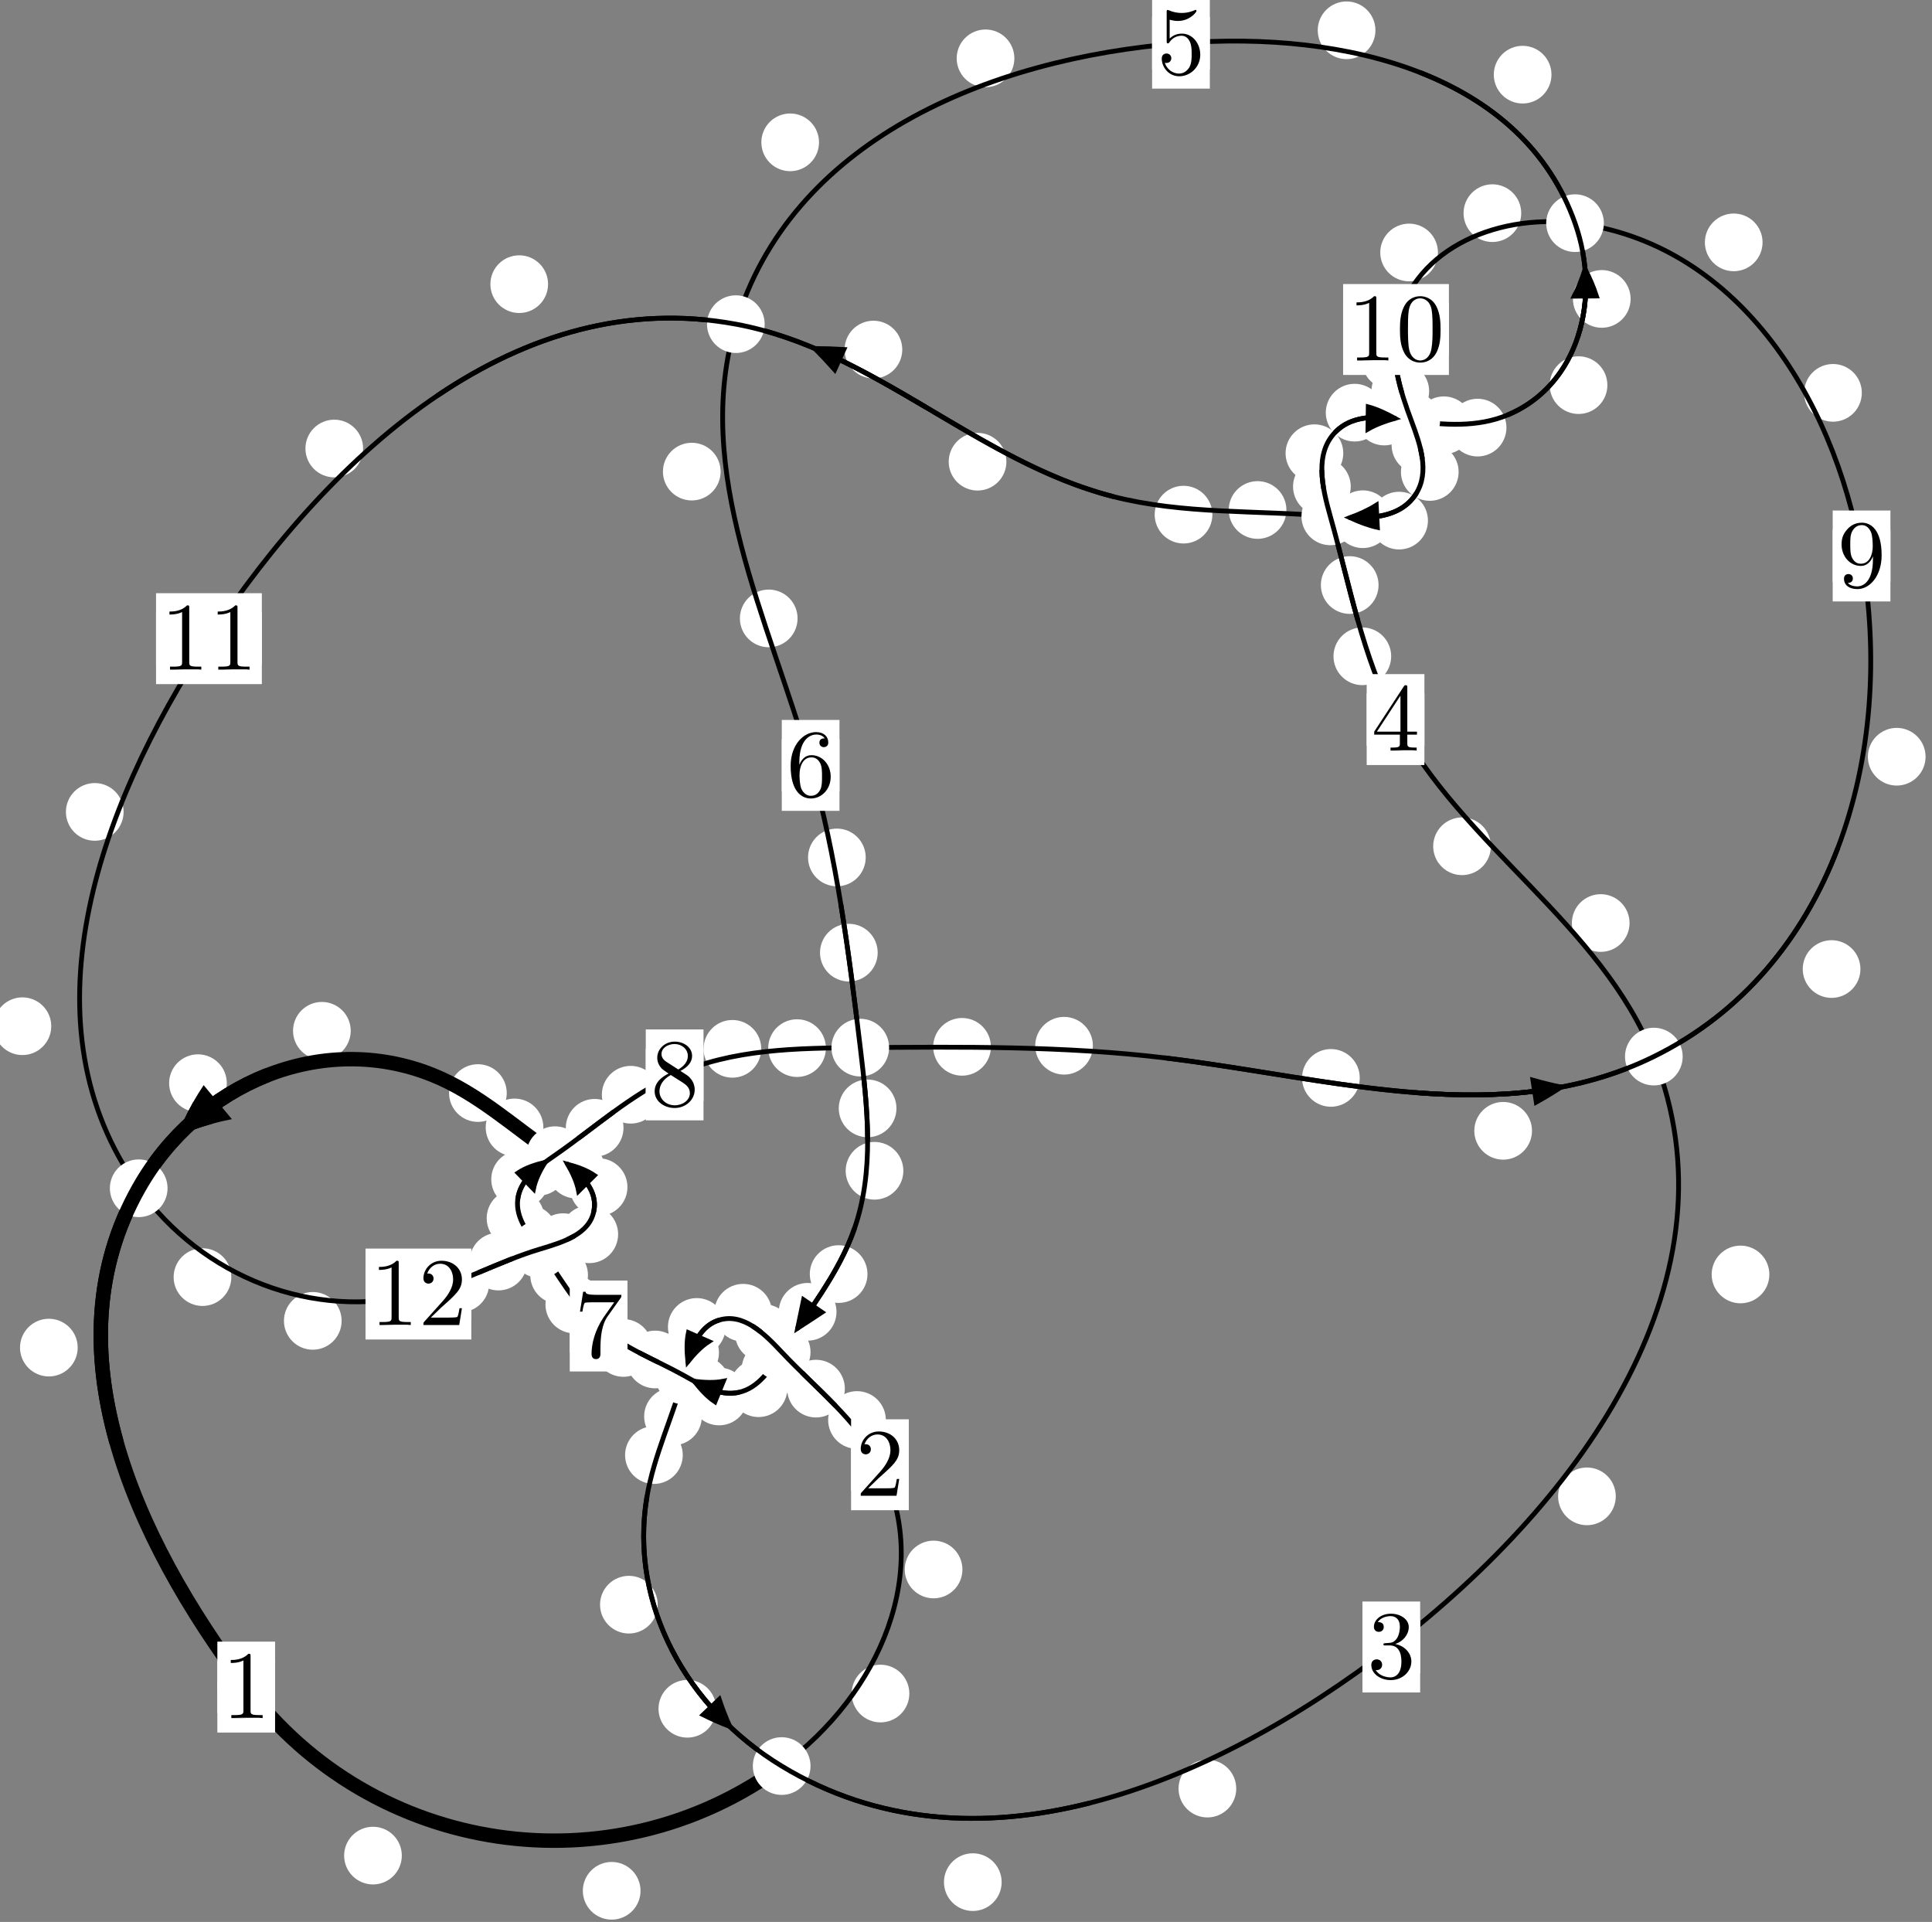 <?xml version="1.0"?>
<!-- Created by MetaPost 1.999 on 2021.07.05:2357 -->
<svg version="1.1" xmlns="http://www.w3.org/2000/svg" xmlns:xlink="http://www.w3.org/1999/xlink" width="200.2" height="199.152" viewBox="0 0 200.2 199.152">
<rect x="0" y="0" width="200.2" height="199.152" fill="#808080" stroke="none"/>
<!-- Original BoundingBox: -81.666580 -15.914230 118.533737 183.237534 -->
  <defs>
    <g transform="scale(0.01,0.01)" id="GLYPHcmr10_48">
      <path style="fill-rule: evenodd;" d="M460 -320C460 -400,455 -480,420 -554C374 -650,292 -666,250 -666C190 -666,117 -640,76 -547C44 -478,39 -400,39 -320C39 -245,43 -155,84 -79C127 2,200 22,249 22C303 22,379 1,423 -94C455 -163,460 -241,460 -320M249 -0C210 -0,151 -25,133 -121C122 -181,122 -273,122 -332C122 -396,122 -462,130 -516C149 -635,224 -644,249 -644C282 -644,348 -626,367 -527C377 -471,377 -395,377 -332C377 -257,377 -189,366 -125C351 -30,294 -0,249 -0"></path>
    </g>
    <g transform="scale(0.01,0.01)" id="GLYPHcmr10_49">
      <path style="fill-rule: evenodd;" d="M294 -640C294 -664,294 -666,271 -666C209 -602,121 -602,89 -602L89 -571C109 -571,168 -571,220 -597L220 -79C220 -43,217 -31,127 -31L95 -31L95 -0L257 -0L130 -3L217 -3L257 -3L297 -3L384 -3L419 -0L419 -31L387 -31C297 -31,294 -42,294 -79"></path>
    </g>
    <g transform="scale(0.01,0.01)" id="GLYPHcmr10_50">
      <path style="fill-rule: evenodd;" d="M127 -77L233 -180C389 -318,449 -372,449 -472C449 -586,359 -666,237 -666C124 -666,50 -574,50 -485C50 -429,100 -429,103 -429C120 -429,155 -441,155 -482C155 -508,137 -534,102 -534C94 -534,92 -534,89 -533C112 -598,166 -635,224 -635C315 -635,358 -554,358 -472C358 -392,308 -313,253 -251L61 -37C50 -26,50 -24,50 -0L421 -0L449 -174L424 -174C419 -144,412 -100,402 -85C395 -77,329 -77,307 -77"></path>
    </g>
    <g transform="scale(0.01,0.01)" id="GLYPHcmr10_51">
      <path style="fill-rule: evenodd;" d="M290 -352C372 -379,430 -449,430 -528C430 -610,342 -666,246 -666C145 -666,69 -606,69 -530C69 -497,91 -478,120 -478C151 -478,171 -500,171 -529C171 -579,124 -579,109 -579C140 -628,206 -641,242 -641C283 -641,338 -619,338 -529C338 -517,336 -459,310 -415C280 -367,246 -364,221 -363C213 -362,189 -360,182 -360C174 -359,167 -358,167 -348C167 -337,174 -337,191 -337L235 -337C317 -337,354 -269,354 -171C354 -35,285 -6,241 -6C198 -6,123 -23,88 -82C123 -77,154 -99,154 -137C154 -173,127 -193,98 -193C74 -193,42 -179,42 -135C42 -44,135 22,244 22C366 22,457 -69,457 -171C457 -253,394 -331,290 -352"></path>
    </g>
    <g transform="scale(0.01,0.01)" id="GLYPHcmr10_52">
      <path style="fill-rule: evenodd;" d="M294 -165L294 -78C294 -42,292 -31,218 -31L197 -31L197 -0L332 -0L238 -3L290 -3L332 -3L374 -3L427 -3L468 -0L468 -31L447 -31C373 -31,371 -42,371 -78L371 -165L471 -165L471 -196L371 -196L371 -651C371 -671,371 -677,355 -677C346 -677,343 -677,335 -665L28 -196L28 -165M300 -196L56 -196L300 -569"></path>
    </g>
    <g transform="scale(0.01,0.01)" id="GLYPHcmr10_53">
      <path style="fill-rule: evenodd;" d="M449 -201C449 -320,367 -420,259 -420C211 -420,168 -404,132 -369L132 -564C152 -558,185 -551,217 -551C340 -551,410 -642,410 -655C410 -661,407 -666,400 -666C399 -666,397 -666,392 -663C372 -654,323 -634,256 -634C216 -634,170 -641,123 -662C115 -665,113 -665,111 -665C101 -665,101 -657,101 -641L101 -345C101 -327,101 -319,115 -319C122 -319,124 -322,128 -328C139 -344,176 -398,257 -398C309 -398,334 -352,342 -334C358 -297,360 -258,360 -208C360 -173,360 -113,336 -71C312 -32,275 -6,229 -6C156 -6,99 -59,82 -118C85 -117,88 -116,99 -116C132 -116,149 -141,149 -165C149 -189,132 -214,99 -214C85 -214,50 -207,50 -161C50 -75,119 22,231 22C347 22,449 -74,449 -201"></path>
    </g>
    <g transform="scale(0.01,0.01)" id="GLYPHcmr10_54">
      <path style="fill-rule: evenodd;" d="M132 -328L132 -352C132 -605,256 -641,307 -641C331 -641,373 -635,395 -601C380 -601,340 -601,340 -556C340 -525,364 -510,386 -510C402 -510,432 -519,432 -558C432 -618,388 -666,305 -666C177 -666,42 -537,42 -316C42 -49,158 22,251 22C362 22,457 -72,457 -204C457 -331,368 -427,257 -427C189 -427,152 -376,132 -328M251 -6C188 -6,158 -66,152 -81C134 -128,134 -208,134 -226C134 -304,166 -404,256 -404C272 -404,318 -404,349 -342C367 -305,367 -254,367 -205C367 -157,367 -107,350 -71C320 -11,274 -6,251 -6"></path>
    </g>
    <g transform="scale(0.01,0.01)" id="GLYPHcmr10_55">
      <path style="fill-rule: evenodd;" d="M476 -609C485 -621,485 -623,485 -644L242 -644C120 -644,118 -657,114 -676L89 -676L56 -470L81 -470C84 -486,93 -549,106 -561C113 -567,191 -567,204 -567L411 -567C400 -551,321 -442,299 -409C209 -274,176 -135,176 -33C176 -23,176 22,222 22C268 22,268 -23,268 -33L268 -84C268 -139,271 -194,279 -248C283 -271,297 -357,341 -419"></path>
    </g>
    <g transform="scale(0.01,0.01)" id="GLYPHcmr10_56">
      <path style="fill-rule: evenodd;" d="M163 -457C117 -487,113 -521,113 -538C113 -599,178 -641,249 -641C322 -641,386 -589,386 -517C386 -460,347 -412,287 -377M309 -362C381 -399,430 -451,430 -517C430 -609,341 -666,250 -666C150 -666,69 -592,69 -499C69 -481,71 -436,113 -389C124 -377,161 -352,186 -335C128 -306,42 -250,42 -151C42 -45,144 22,249 22C362 22,457 -61,457 -168C457 -204,446 -249,408 -291C389 -312,373 -322,309 -362M209 -320L332 -242C360 -223,407 -193,407 -132C407 -58,332 -6,250 -6C164 -6,92 -68,92 -151C92 -209,124 -273,209 -320"></path>
    </g>
    <g transform="scale(0.01,0.01)" id="GLYPHcmr10_57">
      <path style="fill-rule: evenodd;" d="M367 -318L367 -286C367 -52,263 -6,205 -6C188 -6,134 -8,107 -42C151 -42,159 -71,159 -88C159 -119,135 -134,113 -134C97 -134,67 -125,67 -86C67 -19,121 22,206 22C335 22,457 -114,457 -329C457 -598,342 -666,253 -666C198 -666,149 -648,106 -603C65 -558,42 -516,42 -441C42 -316,130 -218,242 -218C303 -218,344 -260,367 -318M243 -241C227 -241,181 -241,150 -304C132 -341,132 -391,132 -440C132 -494,132 -541,153 -578C180 -628,218 -641,253 -641C299 -641,332 -607,349 -562C361 -530,365 -467,365 -421C365 -338,331 -241,243 -241"></path>
    </g>
  </defs>
  <path d="M41.638 192.278C41.638 191.486,41.323 190.725,40.762 190.165C40.202 189.605,39.442 189.29,38.649 189.29C37.856 189.29,37.096 189.605,36.536 190.165C35.975 190.725,35.66 191.486,35.66 192.278C35.66 193.071,35.975 193.831,36.536 194.392C37.096 194.952,37.856 195.267,38.649 195.267C39.442 195.267,40.202 194.952,40.762 194.392C41.323 193.831,41.638 193.071,41.638 192.278Z" style="fill: rgb(100%,100%,100%);stroke: none;"></path>
  <path d="M28.502 174.819C28.502 174.026,28.187 173.266,27.627 172.705C27.066 172.145,26.306 171.83,25.513 171.83C24.721 171.83,23.961 172.145,23.4 172.705C22.84 173.266,22.525 174.026,22.525 174.819C22.525 175.611,22.84 176.371,23.4 176.932C23.961 177.492,24.721 177.807,25.513 177.807C26.306 177.807,27.066 177.492,27.627 176.932C28.187 176.371,28.502 175.611,28.502 174.819Z" style="fill: rgb(100%,100%,100%);stroke: none;"></path>
  <path d="M94.229 175.486C94.229 174.694,93.914 173.934,93.353 173.373C92.793 172.813,92.033 172.498,91.24 172.498C90.447 172.498,89.687 172.813,89.127 173.373C88.566 173.934,88.251 174.694,88.251 175.486C88.251 176.279,88.566 177.039,89.127 177.6C89.687 178.16,90.447 178.475,91.24 178.475C92.033 178.475,92.793 178.16,93.353 177.6C93.914 177.039,94.229 176.279,94.229 175.486Z" style="fill: rgb(100%,100%,100%);stroke: none;"></path>
  <path d="M66.373 195.925C66.373 195.133,66.058 194.373,65.498 193.812C64.937 193.252,64.177 192.937,63.384 192.937C62.592 192.937,61.831 193.252,61.271 193.812C60.71 194.373,60.396 195.133,60.396 195.925C60.396 196.718,60.71 197.478,61.271 198.039C61.831 198.599,62.592 198.914,63.384 198.914C64.177 198.914,64.937 198.599,65.498 198.039C66.058 197.478,66.373 196.718,66.373 195.925Z" style="fill: rgb(100%,100%,100%);stroke: none;"></path>
  <path d="M91.794 147.141C91.794 146.349,91.479 145.588,90.918 145.028C90.358 144.467,89.598 144.152,88.805 144.152C88.012 144.152,87.252 144.467,86.692 145.028C86.131 145.588,85.816 146.349,85.816 147.141C85.816 147.934,86.131 148.694,86.692 149.255C87.252 149.815,88.012 150.13,88.805 150.13C89.598 150.13,90.358 149.815,90.918 149.255C91.479 148.694,91.794 147.934,91.794 147.141Z" style="fill: rgb(100%,100%,100%);stroke: none;"></path>
  <path d="M99.73 162.632C99.73 161.839,99.415 161.079,98.855 160.518C98.294 159.958,97.534 159.643,96.742 159.643C95.949 159.643,95.189 159.958,94.628 160.518C94.068 161.079,93.753 161.839,93.753 162.632C93.753 163.424,94.068 164.185,94.628 164.745C95.189 165.305,95.949 165.62,96.742 165.62C97.534 165.62,98.294 165.305,98.855 164.745C99.415 164.185,99.73 163.424,99.73 162.632Z" style="fill: rgb(100%,100%,100%);stroke: none;"></path>
  <path d="M82.142 138.136C82.142 137.343,81.827 136.583,81.266 136.023C80.706 135.462,79.946 135.147,79.153 135.147C78.36 135.147,77.6 135.462,77.04 136.023C76.479 136.583,76.164 137.343,76.164 138.136C76.164 138.929,76.479 139.689,77.04 140.249C77.6 140.81,78.36 141.125,79.153 141.125C79.946 141.125,80.706 140.81,81.266 140.249C81.827 139.689,82.142 138.929,82.142 138.136Z" style="fill: rgb(100%,100%,100%);stroke: none;"></path>
  <path d="M87.545 143.89C87.545 143.098,87.23 142.338,86.669 141.777C86.109 141.217,85.349 140.902,84.556 140.902C83.763 140.902,83.003 141.217,82.443 141.777C81.882 142.338,81.567 143.098,81.567 143.89C81.567 144.683,81.882 145.443,82.443 146.004C83.003 146.564,83.763 146.879,84.556 146.879C85.349 146.879,86.109 146.564,86.669 146.004C87.23 145.443,87.545 144.683,87.545 143.89Z" style="fill: rgb(100%,100%,100%);stroke: none;"></path>
  <path d="M75.191 137.498C75.191 136.705,74.877 135.945,74.316 135.385C73.756 134.824,72.995 134.509,72.203 134.509C71.41 134.509,70.65 134.824,70.089 135.385C69.529 135.945,69.214 136.705,69.214 137.498C69.214 138.291,69.529 139.051,70.089 139.611C70.65 140.172,71.41 140.487,72.203 140.487C72.995 140.487,73.756 140.172,74.316 139.611C74.877 139.051,75.191 138.291,75.191 137.498Z" style="fill: rgb(100%,100%,100%);stroke: none;"></path>
  <path d="M79.996 136.026C79.996 135.233,79.681 134.473,79.12 133.913C78.56 133.352,77.8 133.037,77.007 133.037C76.214 133.037,75.454 133.352,74.894 133.913C74.333 134.473,74.018 135.233,74.018 136.026C74.018 136.819,74.333 137.579,74.894 138.139C75.454 138.7,76.214 139.015,77.007 139.015C77.8 139.015,78.56 138.7,79.12 138.139C79.681 137.579,79.996 136.819,79.996 136.026Z" style="fill: rgb(100%,100%,100%);stroke: none;"></path>
  <path d="M72.726 146.776C72.726 145.983,72.411 145.223,71.851 144.662C71.29 144.102,70.53 143.787,69.738 143.787C68.945 143.787,68.185 144.102,67.624 144.662C67.064 145.223,66.749 145.983,66.749 146.776C66.749 147.568,67.064 148.329,67.624 148.889C68.185 149.45,68.945 149.764,69.738 149.764C70.53 149.764,71.29 149.45,71.851 148.889C72.411 148.329,72.726 147.568,72.726 146.776Z" style="fill: rgb(100%,100%,100%);stroke: none;"></path>
  <path d="M74.501 140.152C74.501 139.359,74.186 138.599,73.626 138.039C73.065 137.478,72.305 137.163,71.512 137.163C70.72 137.163,69.959 137.478,69.399 138.039C68.838 138.599,68.523 139.359,68.523 140.152C68.523 140.945,68.838 141.705,69.399 142.265C69.959 142.826,70.72 143.141,71.512 143.141C72.305 143.141,73.065 142.826,73.626 142.265C74.186 141.705,74.501 140.945,74.501 140.152Z" style="fill: rgb(100%,100%,100%);stroke: none;"></path>
  <path d="M68.155 166.278C68.155 165.485,67.84 164.725,67.28 164.164C66.719 163.604,65.959 163.289,65.166 163.289C64.374 163.289,63.614 163.604,63.053 164.164C62.493 164.725,62.178 165.485,62.178 166.278C62.178 167.07,62.493 167.831,63.053 168.391C63.614 168.951,64.374 169.266,65.166 169.266C65.959 169.266,66.719 168.951,67.28 168.391C67.84 167.831,68.155 167.07,68.155 166.278Z" style="fill: rgb(100%,100%,100%);stroke: none;"></path>
  <path d="M70.75 150.777C70.75 149.984,70.435 149.224,69.875 148.664C69.314 148.103,68.554 147.788,67.762 147.788C66.969 147.788,66.209 148.103,65.648 148.664C65.088 149.224,64.773 149.984,64.773 150.777C64.773 151.57,65.088 152.33,65.648 152.89C66.209 153.451,66.969 153.766,67.762 153.766C68.554 153.766,69.314 153.451,69.875 152.89C70.435 152.33,70.75 151.57,70.75 150.777Z" style="fill: rgb(100%,100%,100%);stroke: none;"></path>
  <path d="M103.794 195.029C103.794 194.236,103.479 193.476,102.919 192.915C102.358 192.355,101.598 192.04,100.806 192.04C100.013 192.04,99.253 192.355,98.692 192.915C98.132 193.476,97.817 194.236,97.817 195.029C97.817 195.821,98.132 196.582,98.692 197.142C99.253 197.702,100.013 198.017,100.806 198.017C101.598 198.017,102.358 197.702,102.919 197.142C103.479 196.582,103.794 195.821,103.794 195.029Z" style="fill: rgb(100%,100%,100%);stroke: none;"></path>
  <path d="M74.215 177.064C74.215 176.271,73.9 175.511,73.339 174.951C72.779 174.39,72.019 174.075,71.226 174.075C70.433 174.075,69.673 174.39,69.113 174.951C68.552 175.511,68.237 176.271,68.237 177.064C68.237 177.857,68.552 178.617,69.113 179.177C69.673 179.738,70.433 180.053,71.226 180.053C72.019 180.053,72.779 179.738,73.339 179.177C73.9 178.617,74.215 177.857,74.215 177.064Z" style="fill: rgb(100%,100%,100%);stroke: none;"></path>
  <path d="M167.433 155.053C167.433 154.261,167.118 153.501,166.557 152.94C165.997 152.38,165.237 152.065,164.444 152.065C163.651 152.065,162.891 152.38,162.331 152.94C161.77 153.501,161.455 154.261,161.455 155.053C161.455 155.846,161.77 156.606,162.331 157.167C162.891 157.727,163.651 158.042,164.444 158.042C165.237 158.042,165.997 157.727,166.557 157.167C167.118 156.606,167.433 155.846,167.433 155.053Z" style="fill: rgb(100%,100%,100%);stroke: none;"></path>
  <path d="M128.103 185.335C128.103 184.542,127.788 183.782,127.227 183.222C126.667 182.661,125.907 182.346,125.114 182.346C124.321 182.346,123.561 182.661,123.001 183.222C122.44 183.782,122.125 184.542,122.125 185.335C122.125 186.128,122.44 186.888,123.001 187.448C123.561 188.009,124.321 188.324,125.114 188.324C125.907 188.324,126.667 188.009,127.227 187.448C127.788 186.888,128.103 186.128,128.103 185.335Z" style="fill: rgb(100%,100%,100%);stroke: none;"></path>
  <path d="M168.86 95.645C168.86 94.852,168.545 94.092,167.985 93.532C167.424 92.971,166.664 92.656,165.872 92.656C165.079 92.656,164.319 92.971,163.758 93.532C163.198 94.092,162.883 94.852,162.883 95.645C162.883 96.438,163.198 97.198,163.758 97.758C164.319 98.319,165.079 98.634,165.872 98.634C166.664 98.634,167.424 98.319,167.985 97.758C168.545 97.198,168.86 96.438,168.86 95.645Z" style="fill: rgb(100%,100%,100%);stroke: none;"></path>
  <path d="M183.346 132.06C183.346 131.267,183.031 130.507,182.47 129.947C181.91 129.386,181.149 129.071,180.357 129.071C179.564 129.071,178.804 129.386,178.243 129.947C177.683 130.507,177.368 131.267,177.368 132.06C177.368 132.853,177.683 133.613,178.243 134.173C178.804 134.734,179.564 135.049,180.357 135.049C181.149 135.049,181.91 134.734,182.47 134.173C183.031 133.613,183.346 132.853,183.346 132.06Z" style="fill: rgb(100%,100%,100%);stroke: none;"></path>
  <path d="M144.158 68.005C144.158 67.212,143.843 66.452,143.283 65.892C142.722 65.331,141.962 65.016,141.169 65.016C140.377 65.016,139.617 65.331,139.056 65.892C138.496 66.452,138.181 67.212,138.181 68.005C138.181 68.798,138.496 69.558,139.056 70.118C139.617 70.679,140.377 70.994,141.169 70.994C141.962 70.994,142.722 70.679,143.283 70.118C143.843 69.558,144.158 68.798,144.158 68.005Z" style="fill: rgb(100%,100%,100%);stroke: none;"></path>
  <path d="M154.489 87.692C154.489 86.899,154.174 86.139,153.614 85.579C153.053 85.018,152.293 84.703,151.5 84.703C150.708 84.703,149.948 85.018,149.387 85.579C148.827 86.139,148.512 86.899,148.512 87.692C148.512 88.485,148.827 89.245,149.387 89.805C149.948 90.366,150.708 90.681,151.5 90.681C152.293 90.681,153.053 90.366,153.614 89.805C154.174 89.245,154.489 88.485,154.489 87.692Z" style="fill: rgb(100%,100%,100%);stroke: none;"></path>
  <path d="M139.968 50.42C139.968 49.627,139.653 48.867,139.092 48.306C138.532 47.746,137.772 47.431,136.979 47.431C136.186 47.431,135.426 47.746,134.866 48.306C134.305 48.867,133.99 49.627,133.99 50.42C133.99 51.212,134.305 51.973,134.866 52.533C135.426 53.093,136.186 53.408,136.979 53.408C137.772 53.408,138.532 53.093,139.092 52.533C139.653 51.973,139.968 51.212,139.968 50.42Z" style="fill: rgb(100%,100%,100%);stroke: none;"></path>
  <path d="M142.851 60.622C142.851 59.829,142.536 59.069,141.975 58.509C141.415 57.948,140.654 57.633,139.862 57.633C139.069 57.633,138.309 57.948,137.748 58.509C137.188 59.069,136.873 59.829,136.873 60.622C136.873 61.415,137.188 62.175,137.748 62.736C138.309 63.296,139.069 63.611,139.862 63.611C140.654 63.611,141.415 63.296,141.975 62.736C142.536 62.175,142.851 61.415,142.851 60.622Z" style="fill: rgb(100%,100%,100%);stroke: none;"></path>
  <path d="M143.36 42.759C143.36 41.967,143.045 41.207,142.485 40.646C141.924 40.086,141.164 39.771,140.372 39.771C139.579 39.771,138.819 40.086,138.258 40.646C137.698 41.207,137.383 41.967,137.383 42.759C137.383 43.552,137.698 44.312,138.258 44.873C138.819 45.433,139.579 45.748,140.372 45.748C141.164 45.748,141.924 45.433,142.485 44.873C143.045 44.312,143.36 43.552,143.36 42.759Z" style="fill: rgb(100%,100%,100%);stroke: none;"></path>
  <path d="M139.194 46.963C139.194 46.17,138.879 45.41,138.318 44.85C137.758 44.289,136.998 43.974,136.205 43.974C135.412 43.974,134.652 44.289,134.092 44.85C133.531 45.41,133.216 46.17,133.216 46.963C133.216 47.756,133.531 48.516,134.092 49.076C134.652 49.637,135.412 49.952,136.205 49.952C136.998 49.952,137.758 49.637,138.318 49.076C138.879 48.516,139.194 47.756,139.194 46.963Z" style="fill: rgb(100%,100%,100%);stroke: none;"></path>
  <path d="M152.603 44.067C152.603 43.274,152.288 42.514,151.728 41.953C151.167 41.393,150.407 41.078,149.614 41.078C148.822 41.078,148.061 41.393,147.501 41.953C146.94 42.514,146.625 43.274,146.625 44.067C146.625 44.859,146.94 45.62,147.501 46.18C148.061 46.741,148.822 47.055,149.614 47.055C150.407 47.055,151.167 46.741,151.728 46.18C152.288 45.62,152.603 44.859,152.603 44.067Z" style="fill: rgb(100%,100%,100%);stroke: none;"></path>
  <path d="M146.431 43.162C146.431 42.37,146.116 41.61,145.555 41.049C144.995 40.489,144.235 40.174,143.442 40.174C142.649 40.174,141.889 40.489,141.329 41.049C140.768 41.61,140.453 42.37,140.453 43.162C140.453 43.955,140.768 44.715,141.329 45.276C141.889 45.836,142.649 46.151,143.442 46.151C144.235 46.151,144.995 45.836,145.555 45.276C146.116 44.715,146.431 43.955,146.431 43.162Z" style="fill: rgb(100%,100%,100%);stroke: none;"></path>
  <path d="M166.562 39.908C166.562 39.115,166.247 38.355,165.687 37.794C165.126 37.234,164.366 36.919,163.573 36.919C162.781 36.919,162.02 37.234,161.46 37.794C160.9 38.355,160.585 39.115,160.585 39.908C160.585 40.7,160.9 41.461,161.46 42.021C162.02 42.581,162.781 42.896,163.573 42.896C164.366 42.896,165.126 42.581,165.687 42.021C166.247 41.461,166.562 40.7,166.562 39.908Z" style="fill: rgb(100%,100%,100%);stroke: none;"></path>
  <path d="M156.102 44.309C156.102 43.516,155.787 42.756,155.227 42.195C154.666 41.635,153.906 41.32,153.114 41.32C152.321 41.32,151.561 41.635,151 42.195C150.44 42.756,150.125 43.516,150.125 44.309C150.125 45.101,150.44 45.862,151 46.422C151.561 46.983,152.321 47.298,153.114 47.298C153.906 47.298,154.666 46.983,155.227 46.422C155.787 45.862,156.102 45.101,156.102 44.309Z" style="fill: rgb(100%,100%,100%);stroke: none;"></path>
  <path d="M160.769 7.737C160.769 6.944,160.454 6.184,159.893 5.623C159.333 5.063,158.573 4.748,157.78 4.748C156.987 4.748,156.227 5.063,155.667 5.623C155.106 6.184,154.791 6.944,154.791 7.737C154.791 8.529,155.106 9.29,155.667 9.85C156.227 10.411,156.987 10.725,157.78 10.725C158.573 10.725,159.333 10.411,159.893 9.85C160.454 9.29,160.769 8.529,160.769 7.737Z" style="fill: rgb(100%,100%,100%);stroke: none;"></path>
  <path d="M168.969 30.974C168.969 30.181,168.654 29.421,168.093 28.861C167.533 28.3,166.773 27.985,165.98 27.985C165.187 27.985,164.427 28.3,163.867 28.861C163.306 29.421,162.991 30.181,162.991 30.974C162.991 31.767,163.306 32.527,163.867 33.087C164.427 33.648,165.187 33.963,165.98 33.963C166.773 33.963,167.533 33.648,168.093 33.087C168.654 32.527,168.969 31.767,168.969 30.974Z" style="fill: rgb(100%,100%,100%);stroke: none;"></path>
  <path d="M105.112 6.046C105.112 5.253,104.797 4.493,104.237 3.933C103.676 3.372,102.916 3.057,102.123 3.057C101.331 3.057,100.571 3.372,100.01 3.933C99.45 4.493,99.135 5.253,99.135 6.046C99.135 6.839,99.45 7.599,100.01 8.159C100.571 8.72,101.331 9.035,102.123 9.035C102.916 9.035,103.676 8.72,104.237 8.159C104.797 7.599,105.112 6.839,105.112 6.046Z" style="fill: rgb(100%,100%,100%);stroke: none;"></path>
  <path d="M142.526 3.14C142.526 2.347,142.211 1.587,141.65 1.026C141.09 0.466,140.329 0.151,139.537 0.151C138.744 0.151,137.984 0.466,137.423 1.026C136.863 1.587,136.548 2.347,136.548 3.14C136.548 3.932,136.863 4.692,137.423 5.253C137.984 5.813,138.744 6.128,139.537 6.128C140.329 6.128,141.09 5.813,141.65 5.253C142.211 4.692,142.526 3.932,142.526 3.14Z" style="fill: rgb(100%,100%,100%);stroke: none;"></path>
  <path d="M74.673 48.869C74.673 48.076,74.358 47.316,73.797 46.755C73.237 46.195,72.477 45.88,71.684 45.88C70.891 45.88,70.131 46.195,69.571 46.755C69.01 47.316,68.695 48.076,68.695 48.869C68.695 49.661,69.01 50.421,69.571 50.982C70.131 51.542,70.891 51.857,71.684 51.857C72.477 51.857,73.237 51.542,73.797 50.982C74.358 50.421,74.673 49.661,74.673 48.869Z" style="fill: rgb(100%,100%,100%);stroke: none;"></path>
  <path d="M84.87 14.749C84.87 13.956,84.555 13.196,83.995 12.636C83.434 12.075,82.674 11.76,81.881 11.76C81.089 11.76,80.328 12.075,79.768 12.636C79.207 13.196,78.893 13.956,78.893 14.749C78.893 15.542,79.207 16.302,79.768 16.862C80.328 17.423,81.089 17.738,81.881 17.738C82.674 17.738,83.434 17.423,83.995 16.862C84.555 16.302,84.87 15.542,84.87 14.749Z" style="fill: rgb(100%,100%,100%);stroke: none;"></path>
  <path d="M89.708 88.848C89.708 88.056,89.393 87.295,88.833 86.735C88.272 86.174,87.512 85.859,86.72 85.859C85.927 85.859,85.167 86.174,84.606 86.735C84.046 87.295,83.731 88.056,83.731 88.848C83.731 89.641,84.046 90.401,84.606 90.962C85.167 91.522,85.927 91.837,86.72 91.837C87.512 91.837,88.272 91.522,88.833 90.962C89.393 90.401,89.708 89.641,89.708 88.848Z" style="fill: rgb(100%,100%,100%);stroke: none;"></path>
  <path d="M82.647 64.081C82.647 63.288,82.332 62.528,81.772 61.967C81.211 61.407,80.451 61.092,79.659 61.092C78.866 61.092,78.106 61.407,77.545 61.967C76.985 62.528,76.67 63.288,76.67 64.081C76.67 64.873,76.985 65.633,77.545 66.194C78.106 66.754,78.866 67.069,79.659 67.069C80.451 67.069,81.211 66.754,81.772 66.194C82.332 65.633,82.647 64.873,82.647 64.081Z" style="fill: rgb(100%,100%,100%);stroke: none;"></path>
  <path d="M92.893 114.851C92.893 114.059,92.578 113.298,92.017 112.738C91.457 112.177,90.697 111.863,89.904 111.863C89.111 111.863,88.351 112.177,87.791 112.738C87.23 113.298,86.915 114.059,86.915 114.851C86.915 115.644,87.23 116.404,87.791 116.965C88.351 117.525,89.111 117.84,89.904 117.84C90.697 117.84,91.457 117.525,92.017 116.965C92.578 116.404,92.893 115.644,92.893 114.851Z" style="fill: rgb(100%,100%,100%);stroke: none;"></path>
  <path d="M90.949 98.714C90.949 97.921,90.634 97.161,90.074 96.601C89.513 96.04,88.753 95.725,87.96 95.725C87.168 95.725,86.408 96.04,85.847 96.601C85.287 97.161,84.972 97.921,84.972 98.714C84.972 99.507,85.287 100.267,85.847 100.827C86.408 101.388,87.168 101.703,87.96 101.703C88.753 101.703,89.513 101.388,90.074 100.827C90.634 100.267,90.949 99.507,90.949 98.714Z" style="fill: rgb(100%,100%,100%);stroke: none;"></path>
  <path d="M89.891 132.021C89.891 131.228,89.576 130.468,89.015 129.908C88.455 129.347,87.695 129.032,86.902 129.032C86.109 129.032,85.349 129.347,84.789 129.908C84.228 130.468,83.913 131.228,83.913 132.021C83.913 132.814,84.228 133.574,84.789 134.134C85.349 134.695,86.109 135.01,86.902 135.01C87.695 135.01,88.455 134.695,89.015 134.134C89.576 133.574,89.891 132.814,89.891 132.021Z" style="fill: rgb(100%,100%,100%);stroke: none;"></path>
  <path d="M93.608 121.316C93.608 120.524,93.293 119.763,92.733 119.203C92.172 118.642,91.412 118.328,90.619 118.328C89.827 118.328,89.066 118.642,88.506 119.203C87.946 119.763,87.631 120.524,87.631 121.316C87.631 122.109,87.946 122.869,88.506 123.43C89.066 123.99,89.827 124.305,90.619 124.305C91.412 124.305,92.172 123.99,92.733 123.43C93.293 122.869,93.608 122.109,93.608 121.316Z" style="fill: rgb(100%,100%,100%);stroke: none;"></path>
  <path d="M82.828 141.902C82.828 141.109,82.513 140.349,81.953 139.789C81.392 139.228,80.632 138.913,79.84 138.913C79.047 138.913,78.287 139.228,77.726 139.789C77.166 140.349,76.851 141.109,76.851 141.902C76.851 142.695,77.166 143.455,77.726 144.015C78.287 144.576,79.047 144.891,79.84 144.891C80.632 144.891,81.392 144.576,81.953 144.015C82.513 143.455,82.828 142.695,82.828 141.902Z" style="fill: rgb(100%,100%,100%);stroke: none;"></path>
  <path d="M86.681 135.93C86.681 135.137,86.366 134.377,85.805 133.816C85.245 133.256,84.485 132.941,83.692 132.941C82.899 132.941,82.139 133.256,81.579 133.816C81.018 134.377,80.703 135.137,80.703 135.93C80.703 136.722,81.018 137.482,81.579 138.043C82.139 138.603,82.899 138.918,83.692 138.918C84.485 138.918,85.245 138.603,85.805 138.043C86.366 137.482,86.681 136.722,86.681 135.93Z" style="fill: rgb(100%,100%,100%);stroke: none;"></path>
  <path d="M77.502 144.705C77.502 143.912,77.188 143.152,76.627 142.591C76.067 142.031,75.306 141.716,74.514 141.716C73.721 141.716,72.961 142.031,72.4 142.591C71.84 143.152,71.525 143.912,71.525 144.705C71.525 145.497,71.84 146.258,72.4 146.818C72.961 147.378,73.721 147.693,74.514 147.693C75.306 147.693,76.067 147.378,76.627 146.818C77.188 146.258,77.502 145.497,77.502 144.705Z" style="fill: rgb(100%,100%,100%);stroke: none;"></path>
  <path d="M81.592 143.847C81.592 143.054,81.277 142.294,80.717 141.733C80.156 141.173,79.396 140.858,78.603 140.858C77.811 140.858,77.051 141.173,76.49 141.733C75.93 142.294,75.615 143.054,75.615 143.847C75.615 144.639,75.93 145.4,76.49 145.96C77.051 146.521,77.811 146.835,78.603 146.835C79.396 146.835,80.156 146.521,80.717 145.96C81.277 145.4,81.592 144.639,81.592 143.847Z" style="fill: rgb(100%,100%,100%);stroke: none;"></path>
  <path d="M70.873 140.87C70.873 140.077,70.558 139.317,69.998 138.757C69.437 138.196,68.677 137.881,67.885 137.881C67.092 137.881,66.332 138.196,65.771 138.757C65.211 139.317,64.896 140.077,64.896 140.87C64.896 141.663,65.211 142.423,65.771 142.983C66.332 143.544,67.092 143.859,67.885 143.859C68.677 143.859,69.437 143.544,69.998 142.983C70.558 142.423,70.873 141.663,70.873 140.87Z" style="fill: rgb(100%,100%,100%);stroke: none;"></path>
  <path d="M75.649 143.527C75.649 142.735,75.334 141.975,74.773 141.414C74.213 140.854,73.453 140.539,72.66 140.539C71.867 140.539,71.107 140.854,70.547 141.414C69.986 141.975,69.671 142.735,69.671 143.527C69.671 144.32,69.986 145.08,70.547 145.641C71.107 146.201,71.867 146.516,72.66 146.516C73.453 146.516,74.213 146.201,74.773 145.641C75.334 145.08,75.649 144.32,75.649 143.527Z" style="fill: rgb(100%,100%,100%);stroke: none;"></path>
  <path d="M62.501 135.175C62.501 134.382,62.186 133.622,61.625 133.061C61.065 132.501,60.305 132.186,59.512 132.186C58.719 132.186,57.959 132.501,57.399 133.061C56.838 133.622,56.523 134.382,56.523 135.175C56.523 135.967,56.838 136.727,57.399 137.288C57.959 137.848,58.719 138.163,59.512 138.163C60.305 138.163,61.065 137.848,61.625 137.288C62.186 136.727,62.501 135.967,62.501 135.175Z" style="fill: rgb(100%,100%,100%);stroke: none;"></path>
  <path d="M67.586 139.676C67.586 138.883,67.271 138.123,66.711 137.563C66.15 137.002,65.39 136.687,64.598 136.687C63.805 136.687,63.045 137.002,62.484 137.563C61.924 138.123,61.609 138.883,61.609 139.676C61.609 140.469,61.924 141.229,62.484 141.789C63.045 142.35,63.805 142.665,64.598 142.665C65.39 142.665,66.15 142.35,66.711 141.789C67.271 141.229,67.586 140.469,67.586 139.676Z" style="fill: rgb(100%,100%,100%);stroke: none;"></path>
  <path d="M57.757 127.864C57.757 127.072,57.442 126.312,56.881 125.751C56.321 125.191,55.561 124.876,54.768 124.876C53.975 124.876,53.215 125.191,52.655 125.751C52.094 126.312,51.779 127.072,51.779 127.864C51.779 128.657,52.094 129.417,52.655 129.978C53.215 130.538,53.975 130.853,54.768 130.853C55.561 130.853,56.321 130.538,56.881 129.978C57.442 129.417,57.757 128.657,57.757 127.864Z" style="fill: rgb(100%,100%,100%);stroke: none;"></path>
  <path d="M60.927 132.13C60.927 131.337,60.612 130.577,60.051 130.017C59.491 129.456,58.731 129.141,57.938 129.141C57.145 129.141,56.385 129.456,55.825 130.017C55.264 130.577,54.949 131.337,54.949 132.13C54.949 132.923,55.264 133.683,55.825 134.243C56.385 134.804,57.145 135.119,57.938 135.119C58.731 135.119,59.491 134.804,60.051 134.243C60.612 133.683,60.927 132.923,60.927 132.13Z" style="fill: rgb(100%,100%,100%);stroke: none;"></path>
  <path d="M56.882 122.202C56.882 121.41,56.567 120.649,56.007 120.089C55.446 119.528,54.686 119.213,53.894 119.213C53.101 119.213,52.341 119.528,51.78 120.089C51.22 120.649,50.905 121.41,50.905 122.202C50.905 122.995,51.22 123.755,51.78 124.316C52.341 124.876,53.101 125.191,53.894 125.191C54.686 125.191,55.446 124.876,56.007 124.316C56.567 123.755,56.882 122.995,56.882 122.202Z" style="fill: rgb(100%,100%,100%);stroke: none;"></path>
  <path d="M56.409 126.232C56.409 125.439,56.094 124.679,55.534 124.119C54.973 123.558,54.213 123.243,53.42 123.243C52.628 123.243,51.868 123.558,51.307 124.119C50.747 124.679,50.432 125.439,50.432 126.232C50.432 127.025,50.747 127.785,51.307 128.345C51.868 128.906,52.628 129.221,53.42 129.221C54.213 129.221,54.973 128.906,55.534 128.345C56.094 127.785,56.409 127.025,56.409 126.232Z" style="fill: rgb(100%,100%,100%);stroke: none;"></path>
  <path d="M64.61 116.862C64.61 116.07,64.295 115.31,63.734 114.749C63.174 114.189,62.414 113.874,61.621 113.874C60.828 113.874,60.068 114.189,59.508 114.749C58.947 115.31,58.632 116.07,58.632 116.862C58.632 117.655,58.947 118.415,59.508 118.976C60.068 119.536,60.828 119.851,61.621 119.851C62.414 119.851,63.174 119.536,63.734 118.976C64.295 118.415,64.61 117.655,64.61 116.862Z" style="fill: rgb(100%,100%,100%);stroke: none;"></path>
  <path d="M58.772 120.904C58.772 120.111,58.457 119.351,57.897 118.791C57.336 118.23,56.576 117.915,55.783 117.915C54.991 117.915,54.231 118.23,53.67 118.791C53.11 119.351,52.795 120.111,52.795 120.904C52.795 121.697,53.11 122.457,53.67 123.017C54.231 123.578,54.991 123.893,55.783 123.893C56.576 123.893,57.336 123.578,57.897 123.017C58.457 122.457,58.772 121.697,58.772 120.904Z" style="fill: rgb(100%,100%,100%);stroke: none;"></path>
  <path d="M78.882 108.68C78.882 107.888,78.568 107.128,78.007 106.567C77.447 106.007,76.686 105.692,75.894 105.692C75.101 105.692,74.341 106.007,73.78 106.567C73.22 107.128,72.905 107.888,72.905 108.68C72.905 109.473,73.22 110.233,73.78 110.794C74.341 111.354,75.101 111.669,75.894 111.669C76.686 111.669,77.447 111.354,78.007 110.794C78.568 110.233,78.882 109.473,78.882 108.68Z" style="fill: rgb(100%,100%,100%);stroke: none;"></path>
  <path d="M68.343 113.437C68.343 112.644,68.028 111.884,67.468 111.323C66.907 110.763,66.147 110.448,65.355 110.448C64.562 110.448,63.802 110.763,63.241 111.323C62.681 111.884,62.366 112.644,62.366 113.437C62.366 114.229,62.681 114.99,63.241 115.55C63.802 116.111,64.562 116.426,65.355 116.426C66.147 116.426,66.907 116.111,67.468 115.55C68.028 114.99,68.343 114.229,68.343 113.437Z" style="fill: rgb(100%,100%,100%);stroke: none;"></path>
  <path d="M102.68 108.474C102.68 107.681,102.365 106.921,101.804 106.36C101.244 105.8,100.484 105.485,99.691 105.485C98.898 105.485,98.138 105.8,97.578 106.36C97.017 106.921,96.702 107.681,96.702 108.474C96.702 109.266,97.017 110.027,97.578 110.587C98.138 111.148,98.898 111.462,99.691 111.462C100.484 111.462,101.244 111.148,101.804 110.587C102.365 110.027,102.68 109.266,102.68 108.474Z" style="fill: rgb(100%,100%,100%);stroke: none;"></path>
  <path d="M85.582 108.607C85.582 107.814,85.267 107.054,84.706 106.493C84.146 105.933,83.386 105.618,82.593 105.618C81.8 105.618,81.04 105.933,80.48 106.493C79.919 107.054,79.604 107.814,79.604 108.607C79.604 109.399,79.919 110.159,80.48 110.72C81.04 111.28,81.8 111.595,82.593 111.595C83.386 111.595,84.146 111.28,84.706 110.72C85.267 110.159,85.582 109.399,85.582 108.607Z" style="fill: rgb(100%,100%,100%);stroke: none;"></path>
  <path d="M140.902 111.693C140.902 110.9,140.587 110.14,140.026 109.58C139.466 109.019,138.706 108.704,137.913 108.704C137.12 108.704,136.36 109.019,135.8 109.58C135.239 110.14,134.924 110.9,134.924 111.693C134.924 112.486,135.239 113.246,135.8 113.806C136.36 114.367,137.12 114.682,137.913 114.682C138.706 114.682,139.466 114.367,140.026 113.806C140.587 113.246,140.902 112.486,140.902 111.693Z" style="fill: rgb(100%,100%,100%);stroke: none;"></path>
  <path d="M113.249 108.361C113.249 107.568,112.934 106.808,112.374 106.247C111.813 105.687,111.053 105.372,110.26 105.372C109.468 105.372,108.708 105.687,108.147 106.247C107.587 106.808,107.272 107.568,107.272 108.361C107.272 109.153,107.587 109.914,108.147 110.474C108.708 111.034,109.468 111.349,110.26 111.349C111.053 111.349,111.813 111.034,112.374 110.474C112.934 109.914,113.249 109.153,113.249 108.361Z" style="fill: rgb(100%,100%,100%);stroke: none;"></path>
  <path d="M192.783 100.413C192.783 99.62,192.468 98.86,191.908 98.3C191.347 97.739,190.587 97.424,189.794 97.424C189.002 97.424,188.242 97.739,187.681 98.3C187.121 98.86,186.806 99.62,186.806 100.413C186.806 101.206,187.121 101.966,187.681 102.526C188.242 103.087,189.002 103.402,189.794 103.402C190.587 103.402,191.347 103.087,191.908 102.526C192.468 101.966,192.783 101.206,192.783 100.413Z" style="fill: rgb(100%,100%,100%);stroke: none;"></path>
  <path d="M158.75 117.175C158.75 116.382,158.435 115.622,157.874 115.062C157.314 114.501,156.554 114.186,155.761 114.186C154.968 114.186,154.208 114.501,153.648 115.062C153.087 115.622,152.772 116.382,152.772 117.175C152.772 117.968,153.087 118.728,153.648 119.288C154.208 119.849,154.968 120.164,155.761 120.164C156.554 120.164,157.314 119.849,157.874 119.288C158.435 118.728,158.75 117.968,158.75 117.175Z" style="fill: rgb(100%,100%,100%);stroke: none;"></path>
  <path d="M192.928 40.707C192.928 39.915,192.613 39.154,192.053 38.594C191.492 38.034,190.732 37.719,189.94 37.719C189.147 37.719,188.387 38.034,187.826 38.594C187.266 39.154,186.951 39.915,186.951 40.707C186.951 41.5,187.266 42.26,187.826 42.821C188.387 43.381,189.147 43.696,189.94 43.696C190.732 43.696,191.492 43.381,192.053 42.821C192.613 42.26,192.928 41.5,192.928 40.707Z" style="fill: rgb(100%,100%,100%);stroke: none;"></path>
  <path d="M199.534 78.413C199.534 77.62,199.219 76.86,198.658 76.299C198.098 75.739,197.338 75.424,196.545 75.424C195.752 75.424,194.992 75.739,194.432 76.299C193.871 76.86,193.556 77.62,193.556 78.413C193.556 79.205,193.871 79.966,194.432 80.526C194.992 81.087,195.752 81.401,196.545 81.401C197.338 81.401,198.098 81.087,198.658 80.526C199.219 79.966,199.534 79.205,199.534 78.413Z" style="fill: rgb(100%,100%,100%);stroke: none;"></path>
  <path d="M157.634 22.087C157.634 21.294,157.319 20.534,156.759 19.974C156.198 19.413,155.438 19.098,154.646 19.098C153.853 19.098,153.093 19.413,152.532 19.974C151.972 20.534,151.657 21.294,151.657 22.087C151.657 22.88,151.972 23.64,152.532 24.2C153.093 24.761,153.853 25.076,154.646 25.076C155.438 25.076,156.198 24.761,156.759 24.2C157.319 23.64,157.634 22.88,157.634 22.087Z" style="fill: rgb(100%,100%,100%);stroke: none;"></path>
  <path d="M182.642 25.115C182.642 24.322,182.327 23.562,181.766 23.001C181.206 22.441,180.446 22.126,179.653 22.126C178.86 22.126,178.1 22.441,177.54 23.001C176.979 23.562,176.664 24.322,176.664 25.115C176.664 25.907,176.979 26.667,177.54 27.228C178.1 27.788,178.86 28.103,179.653 28.103C180.446 28.103,181.206 27.788,181.766 27.228C182.327 26.667,182.642 25.907,182.642 25.115Z" style="fill: rgb(100%,100%,100%);stroke: none;"></path>
  <path d="M147.103 37.347C147.103 36.554,146.788 35.794,146.228 35.233C145.667 34.673,144.907 34.358,144.114 34.358C143.322 34.358,142.562 34.673,142.001 35.233C141.441 35.794,141.126 36.554,141.126 37.347C141.126 38.139,141.441 38.9,142.001 39.46C142.562 40.02,143.322 40.335,144.114 40.335C144.907 40.335,145.667 40.02,146.228 39.46C146.788 38.9,147.103 38.139,147.103 37.347Z" style="fill: rgb(100%,100%,100%);stroke: none;"></path>
  <path d="M149.004 26.162C149.004 25.369,148.689 24.609,148.128 24.048C147.568 23.488,146.808 23.173,146.015 23.173C145.222 23.173,144.462 23.488,143.902 24.048C143.341 24.609,143.026 25.369,143.026 26.162C143.026 26.954,143.341 27.714,143.902 28.275C144.462 28.835,145.222 29.15,146.015 29.15C146.808 29.15,147.568 28.835,148.128 28.275C148.689 27.714,149.004 26.954,149.004 26.162Z" style="fill: rgb(100%,100%,100%);stroke: none;"></path>
  <path d="M150.179 46.111C150.179 45.318,149.864 44.558,149.303 43.997C148.743 43.437,147.983 43.122,147.19 43.122C146.397 43.122,145.637 43.437,145.077 43.997C144.516 44.558,144.201 45.318,144.201 46.111C144.201 46.903,144.516 47.664,145.077 48.224C145.637 48.785,146.397 49.099,147.19 49.099C147.983 49.099,148.743 48.785,149.303 48.224C149.864 47.664,150.179 46.903,150.179 46.111Z" style="fill: rgb(100%,100%,100%);stroke: none;"></path>
  <path d="M148.092 40.534C148.092 39.741,147.777 38.981,147.216 38.421C146.656 37.86,145.896 37.545,145.103 37.545C144.31 37.545,143.55 37.86,142.99 38.421C142.429 38.981,142.114 39.741,142.114 40.534C142.114 41.327,142.429 42.087,142.99 42.647C143.55 43.208,144.31 43.523,145.103 43.523C145.896 43.523,146.656 43.208,147.216 42.647C147.777 42.087,148.092 41.327,148.092 40.534Z" style="fill: rgb(100%,100%,100%);stroke: none;"></path>
  <path d="M147.968 53.946C147.968 53.153,147.654 52.393,147.093 51.833C146.533 51.272,145.772 50.957,144.98 50.957C144.187 50.957,143.427 51.272,142.866 51.833C142.306 52.393,141.991 53.153,141.991 53.946C141.991 54.739,142.306 55.499,142.866 56.059C143.427 56.62,144.187 56.935,144.98 56.935C145.772 56.935,146.533 56.62,147.093 56.059C147.654 55.499,147.968 54.739,147.968 53.946Z" style="fill: rgb(100%,100%,100%);stroke: none;"></path>
  <path d="M151.147 48.904C151.147 48.111,150.832 47.351,150.272 46.791C149.711 46.23,148.951 45.915,148.159 45.915C147.366 45.915,146.606 46.23,146.045 46.791C145.485 47.351,145.17 48.111,145.17 48.904C145.17 49.697,145.485 50.457,146.045 51.018C146.606 51.578,147.366 51.893,148.159 51.893C148.951 51.893,149.711 51.578,150.272 51.018C150.832 50.457,151.147 49.697,151.147 48.904Z" style="fill: rgb(100%,100%,100%);stroke: none;"></path>
  <path d="M133.302 52.846C133.302 52.053,132.987 51.293,132.427 50.733C131.866 50.172,131.106 49.857,130.314 49.857C129.521 49.857,128.761 50.172,128.2 50.733C127.64 51.293,127.325 52.053,127.325 52.846C127.325 53.639,127.64 54.399,128.2 54.959C128.761 55.52,129.521 55.835,130.314 55.835C131.106 55.835,131.866 55.52,132.427 54.959C132.987 54.399,133.302 53.639,133.302 52.846Z" style="fill: rgb(100%,100%,100%);stroke: none;"></path>
  <path d="M144.211 53.802C144.211 53.009,143.896 52.249,143.336 51.688C142.775 51.128,142.015 50.813,141.223 50.813C140.43 50.813,139.67 51.128,139.109 51.688C138.549 52.249,138.234 53.009,138.234 53.802C138.234 54.594,138.549 55.354,139.109 55.915C139.67 56.475,140.43 56.79,141.223 56.79C142.015 56.79,142.775 56.475,143.336 55.915C143.896 55.354,144.211 54.594,144.211 53.802Z" style="fill: rgb(100%,100%,100%);stroke: none;"></path>
  <path d="M104.287 47.841C104.287 47.049,103.972 46.288,103.411 45.728C102.851 45.167,102.091 44.853,101.298 44.853C100.505 44.853,99.745 45.167,99.185 45.728C98.624 46.288,98.309 47.049,98.309 47.841C98.309 48.634,98.624 49.394,99.185 49.955C99.745 50.515,100.505 50.83,101.298 50.83C102.091 50.83,102.851 50.515,103.411 49.955C103.972 49.394,104.287 48.634,104.287 47.841Z" style="fill: rgb(100%,100%,100%);stroke: none;"></path>
  <path d="M125.63 53.328C125.63 52.535,125.315 51.775,124.754 51.215C124.194 50.654,123.434 50.339,122.641 50.339C121.848 50.339,121.088 50.654,120.528 51.215C119.967 51.775,119.652 52.535,119.652 53.328C119.652 54.121,119.967 54.881,120.528 55.441C121.088 56.002,121.848 56.317,122.641 56.317C123.434 56.317,124.194 56.002,124.754 55.441C125.315 54.881,125.63 54.121,125.63 53.328Z" style="fill: rgb(100%,100%,100%);stroke: none;"></path>
  <path d="M56.792 29.445C56.792 28.652,56.477 27.892,55.917 27.331C55.356 26.771,54.596 26.456,53.804 26.456C53.011 26.456,52.251 26.771,51.69 27.331C51.13 27.892,50.815 28.652,50.815 29.445C50.815 30.238,51.13 30.998,51.69 31.558C52.251 32.119,53.011 32.434,53.804 32.434C54.596 32.434,55.356 32.119,55.917 31.558C56.477 30.998,56.792 30.238,56.792 29.445Z" style="fill: rgb(100%,100%,100%);stroke: none;"></path>
  <path d="M93.496 36.222C93.496 35.429,93.182 34.669,92.621 34.108C92.061 33.548,91.3 33.233,90.508 33.233C89.715 33.233,88.955 33.548,88.394 34.108C87.834 34.669,87.519 35.429,87.519 36.222C87.519 37.014,87.834 37.775,88.394 38.335C88.955 38.896,89.715 39.211,90.508 39.211C91.3 39.211,92.061 38.896,92.621 38.335C93.182 37.775,93.496 37.014,93.496 36.222Z" style="fill: rgb(100%,100%,100%);stroke: none;"></path>
  <path d="M12.808 84.13C12.808 83.338,12.493 82.577,11.932 82.017C11.372 81.456,10.612 81.141,9.819 81.141C9.026 81.141,8.266 81.456,7.706 82.017C7.145 82.577,6.83 83.338,6.83 84.13C6.83 84.923,7.145 85.683,7.706 86.244C8.266 86.804,9.026 87.119,9.819 87.119C10.612 87.119,11.372 86.804,11.932 86.244C12.493 85.683,12.808 84.923,12.808 84.13Z" style="fill: rgb(100%,100%,100%);stroke: none;"></path>
  <path d="M37.627 46.476C37.627 45.683,37.312 44.923,36.752 44.362C36.191 43.802,35.431 43.487,34.638 43.487C33.846 43.487,33.085 43.802,32.525 44.362C31.964 44.923,31.65 45.683,31.65 46.476C31.65 47.268,31.964 48.028,32.525 48.589C33.085 49.149,33.846 49.464,34.638 49.464C35.431 49.464,36.191 49.149,36.752 48.589C37.312 48.028,37.627 47.268,37.627 46.476Z" style="fill: rgb(100%,100%,100%);stroke: none;"></path>
  <path d="M23.97 132.335C23.97 131.542,23.655 130.782,23.095 130.221C22.534 129.661,21.774 129.346,20.981 129.346C20.189 129.346,19.428 129.661,18.868 130.221C18.307 130.782,17.993 131.542,17.993 132.335C17.993 133.127,18.307 133.888,18.868 134.448C19.428 135.009,20.189 135.324,20.981 135.324C21.774 135.324,22.534 135.009,23.095 134.448C23.655 133.888,23.97 133.127,23.97 132.335Z" style="fill: rgb(100%,100%,100%);stroke: none;"></path>
  <path d="M5.311 106.337C5.311 105.544,4.996 104.784,4.435 104.224C3.875 103.663,3.115 103.348,2.322 103.348C1.529 103.348,0.769 103.663,0.209 104.224C-0.352 104.784,-0.667 105.544,-0.667 106.337C-0.667 107.13,-0.352 107.89,0.209 108.45C0.769 109.011,1.529 109.326,2.322 109.326C3.115 109.326,3.875 109.011,4.435 108.45C4.996 107.89,5.311 107.13,5.311 106.337Z" style="fill: rgb(100%,100%,100%);stroke: none;"></path>
  <path d="M50.689 132.987C50.689 132.194,50.374 131.434,49.813 130.874C49.253 130.313,48.493 129.998,47.7 129.998C46.907 129.998,46.147 130.313,45.587 130.874C45.026 131.434,44.711 132.194,44.711 132.987C44.711 133.78,45.026 134.54,45.587 135.1C46.147 135.661,46.907 135.976,47.7 135.976C48.493 135.976,49.253 135.661,49.813 135.1C50.374 134.54,50.689 133.78,50.689 132.987Z" style="fill: rgb(100%,100%,100%);stroke: none;"></path>
  <path d="M35.401 136.868C35.401 136.076,35.086 135.315,34.525 134.755C33.965 134.194,33.205 133.88,32.412 133.88C31.619 133.88,30.859 134.194,30.299 134.755C29.738 135.315,29.423 136.076,29.423 136.868C29.423 137.661,29.738 138.421,30.299 138.982C30.859 139.542,31.619 139.857,32.412 139.857C33.205 139.857,33.965 139.542,34.525 138.982C35.086 138.421,35.401 137.661,35.401 136.868Z" style="fill: rgb(100%,100%,100%);stroke: none;"></path>
  <path d="M61.343 128.713C61.343 127.92,61.028 127.16,60.468 126.599C59.907 126.039,59.147 125.724,58.354 125.724C57.562 125.724,56.801 126.039,56.241 126.599C55.68 127.16,55.365 127.92,55.365 128.713C55.365 129.505,55.68 130.266,56.241 130.826C56.801 131.387,57.562 131.701,58.354 131.701C59.147 131.701,59.907 131.387,60.468 130.826C61.028 130.266,61.343 129.505,61.343 128.713Z" style="fill: rgb(100%,100%,100%);stroke: none;"></path>
  <path d="M54.636 130.723C54.636 129.93,54.321 129.17,53.761 128.61C53.2 128.049,52.44 127.734,51.647 127.734C50.855 127.734,50.094 128.049,49.534 128.61C48.973 129.17,48.658 129.93,48.658 130.723C48.658 131.516,48.973 132.276,49.534 132.836C50.094 133.397,50.855 133.712,51.647 133.712C52.44 133.712,53.2 133.397,53.761 132.836C54.321 132.276,54.636 131.516,54.636 130.723Z" style="fill: rgb(100%,100%,100%);stroke: none;"></path>
  <path d="M65.018 123.009C65.018 122.216,64.703 121.456,64.142 120.895C63.582 120.335,62.822 120.02,62.029 120.02C61.236 120.02,60.476 120.335,59.916 120.895C59.355 121.456,59.04 122.216,59.04 123.009C59.04 123.801,59.355 124.561,59.916 125.122C60.476 125.682,61.236 125.997,62.029 125.997C62.822 125.997,63.582 125.682,64.142 125.122C64.703 124.561,65.018 123.801,65.018 123.009Z" style="fill: rgb(100%,100%,100%);stroke: none;"></path>
  <path d="M64.052 127.898C64.052 127.106,63.737 126.346,63.177 125.785C62.616 125.225,61.856 124.91,61.064 124.91C60.271 124.91,59.511 125.225,58.95 125.785C58.39 126.346,58.075 127.106,58.075 127.898C58.075 128.691,58.39 129.451,58.95 130.012C59.511 130.572,60.271 130.887,61.064 130.887C61.856 130.887,62.616 130.572,63.177 130.012C63.737 129.451,64.052 128.691,64.052 127.898Z" style="fill: rgb(100%,100%,100%);stroke: none;"></path>
  <path d="M56.306 116.824C56.306 116.032,55.991 115.272,55.431 114.711C54.87 114.151,54.11 113.836,53.317 113.836C52.525 113.836,51.765 114.151,51.204 114.711C50.644 115.272,50.329 116.032,50.329 116.824C50.329 117.617,50.644 118.377,51.204 118.938C51.765 119.498,52.525 119.813,53.317 119.813C54.11 119.813,54.87 119.498,55.431 118.938C55.991 118.377,56.306 117.617,56.306 116.824Z" style="fill: rgb(100%,100%,100%);stroke: none;"></path>
  <path d="M62.69 121.194C62.69 120.401,62.375 119.641,61.815 119.081C61.254 118.52,60.494 118.205,59.702 118.205C58.909 118.205,58.149 118.52,57.588 119.081C57.028 119.641,56.713 120.401,56.713 121.194C56.713 121.987,57.028 122.747,57.588 123.307C58.149 123.868,58.909 124.183,59.702 124.183C60.494 124.183,61.254 123.868,61.815 123.307C62.375 122.747,62.69 121.987,62.69 121.194Z" style="fill: rgb(100%,100%,100%);stroke: none;"></path>
  <path d="M36.343 106.811C36.343 106.018,36.028 105.258,35.468 104.698C34.907 104.137,34.147 103.822,33.355 103.822C32.562 103.822,31.802 104.137,31.241 104.698C30.681 105.258,30.366 106.018,30.366 106.811C30.366 107.604,30.681 108.364,31.241 108.924C31.802 109.485,32.562 109.8,33.355 109.8C34.147 109.8,34.907 109.485,35.468 108.924C36.028 108.364,36.343 107.604,36.343 106.811Z" style="fill: rgb(100%,100%,100%);stroke: none;"></path>
  <path d="M52.511 113.263C52.511 112.471,52.196 111.711,51.636 111.15C51.075 110.59,50.315 110.275,49.523 110.275C48.73 110.275,47.97 110.59,47.409 111.15C46.849 111.711,46.534 112.471,46.534 113.263C46.534 114.056,46.849 114.816,47.409 115.377C47.97 115.937,48.73 116.252,49.523 116.252C50.315 116.252,51.075 115.937,51.636 115.377C52.196 114.816,52.511 114.056,52.511 113.263Z" style="fill: rgb(100%,100%,100%);stroke: none;"></path>
  <path d="M8.051 139.64C8.051 138.847,7.736 138.087,7.176 137.526C6.615 136.966,5.855 136.651,5.063 136.651C4.27 136.651,3.51 136.966,2.949 137.526C2.389 138.087,2.074 138.847,2.074 139.64C2.074 140.432,2.389 141.192,2.949 141.753C3.51 142.313,4.27 142.628,5.063 142.628C5.855 142.628,6.615 142.313,7.176 141.753C7.736 141.192,8.051 140.432,8.051 139.64Z" style="fill: rgb(100%,100%,100%);stroke: none;"></path>
  <path d="M23.503 112.239C23.503 111.447,23.188 110.687,22.628 110.126C22.067 109.566,21.307 109.251,20.514 109.251C19.722 109.251,18.961 109.566,18.401 110.126C17.84 110.687,17.525 111.447,17.525 112.239C17.525 113.032,17.84 113.792,18.401 114.353C18.961 114.913,19.722 115.228,20.514 115.228C21.307 115.228,22.067 114.913,22.628 114.353C23.188 113.792,23.503 113.032,23.503 112.239Z" style="fill: rgb(100%,100%,100%);stroke: none;"></path>
  <path d="M25.513 174.819C38.649 192.278,63.384 195.925,81 183C91.24 175.486,96.742 162.632,91.182 151.78C88.805 147.141,84.556 143.89,81 140.103C79.153 138.136,77.007 136.026,74.513 136.79C72.203 137.498,71.512 140.152,70.874 142.534C69.738 146.776,67.762 150.777,67.036 155.113C65.166 166.278,71.226 177.064,81 183C100.806 195.029,125.114 185.335,144.17 170.663C164.444 155.053,180.357 132.06,171.376 109.484C165.872 95.645,151.5 87.692,144.611 74.563C141.169 68.005,139.862 60.622,137.851 53.506C136.979 50.42,136.205 46.963,138.406 44.742C140.372 42.759,143.442 43.162,146.24 43.572C149.614 44.067,153.114 44.309,156.261 42.984C163.573 39.908,165.98 30.974,163.21 23.124C157.78 7.737,139.537 3.14,122.376 4.473C102.123 6.046,81.881 14.749,76.25 33.589C71.684 48.869,79.659 64.081,84.001 79.311C86.72 88.848,87.96 98.714,89.146 108.556C89.904 114.851,90.619 121.316,88.535 127.32C86.902 132.021,83.692 135.93,81 140.103C79.84 141.902,78.603 143.847,76.515 144.285C74.514 144.705,72.66 143.527,70.874 142.534C67.885 140.87,64.598 139.676,62.03 137.403C59.512 135.175,57.938 132.13,55.937 129.437C54.768 127.864,53.42 126.232,53.649 124.288C53.894 122.202,55.783 120.904,57.52 119.701C61.621 116.862,65.355 113.437,69.908 111.382C75.894 108.68,82.593 108.607,89.146 108.556C99.691 108.474,110.26 108.361,120.734 109.623C137.913 111.693,155.761 117.175,171.376 109.484C189.794 100.413,196.545 78.413,192.901 57.612C189.94 40.707,179.653 25.115,163.21 23.124C154.646 22.087,146.015 26.162,144.659 34.143C144.114 37.347,145.103 40.534,146.24 43.572C147.19 46.111,148.159 48.904,146.73 51.171C144.98 53.946,141.223 53.802,137.851 53.506C130.314 52.846,122.641 53.328,115.301 51.441C101.298 47.841,90.508 36.222,76.25 33.589C53.804 29.445,34.638 46.476,21.651 66.179C9.819 84.13,2.322 106.337,14.374 123.128C20.981 132.335,32.412 136.868,43.357 134.089C47.7 132.987,51.647 130.723,55.937 129.437C58.354 128.713,61.064 127.898,61.538 125.495C62.029 123.009,59.702 121.194,57.52 119.701C53.317 116.824,49.523 113.263,44.781 111.371C33.355 106.811,20.514 112.239,14.374 123.128C5.063 139.64,13.726 159.15,25.513 174.819" style="stroke:rgb(0%,0%,0%); stroke-width: 0.498;stroke-linecap: round;stroke-linejoin: round;stroke-miterlimit: 10;fill: none;"></path>
  <path d="M25.513 174.819C38.649 192.278,63.384 195.925,81 183" style="stroke:rgb(0%,0%,0%); stroke-width: 1.494;stroke-linecap: round;stroke-linejoin: round;stroke-miterlimit: 10;fill: none;"></path>
  <path d="M57.52 119.701C53.317 116.824,49.523 113.263,44.781 111.371C33.355 106.811,20.514 112.239,14.374 123.128C5.063 139.64,13.726 159.15,25.513 174.819" style="stroke:rgb(0%,0%,0%); stroke-width: 1.494;stroke-linecap: round;stroke-linejoin: round;stroke-miterlimit: 10;fill: none;"></path>
  <path d="M83.989 183C83.989 182.207,83.674 181.447,83.113 180.887C82.553 180.326,81.793 180.011,81 180.011C80.207 180.011,79.447 180.326,78.887 180.887C78.326 181.447,78.011 182.207,78.011 183C78.011 183.793,78.326 184.553,78.887 185.113C79.447 185.674,80.207 185.989,81 185.989C81.793 185.989,82.553 185.674,83.113 185.113C83.674 184.553,83.989 183.793,83.989 183Z" style="fill: rgb(100%,100%,100%);stroke: none;"></path>
  <path d="M69.652 171.017C72.155 175.851,76.113 180.032,81 183C90.903 189.014,101.931 189.598,112.866 186.844" style="stroke:rgb(0%,0%,0%); stroke-width: 0.498;stroke-linecap: round;stroke-linejoin: round;stroke-miterlimit: 10;fill: none;"></path>
  <path d="M73.863 142.534C73.863 141.741,73.548 140.981,72.987 140.42C72.427 139.86,71.667 139.545,70.874 139.545C70.081 139.545,69.321 139.86,68.761 140.42C68.2 140.981,67.885 141.741,67.885 142.534C67.885 143.326,68.2 144.087,68.761 144.647C69.321 145.207,70.081 145.522,70.874 145.522C71.667 145.522,72.427 145.207,72.987 144.647C73.548 144.087,73.863 143.326,73.863 142.534Z" style="fill: rgb(100%,100%,100%);stroke: none;"></path>
  <path d="M73.614 143.939C72.677 143.573,71.767 143.031,70.874 142.534C69.379 141.702,67.81 140.987,66.294 140.197" style="stroke:rgb(0%,0%,0%); stroke-width: 0.498;stroke-linecap: round;stroke-linejoin: round;stroke-miterlimit: 10;fill: none;"></path>
  <path d="M174.365 109.484C174.365 108.691,174.05 107.931,173.49 107.371C172.929 106.81,172.169 106.495,171.376 106.495C170.584 106.495,169.824 106.81,169.263 107.371C168.703 107.931,168.388 108.691,168.388 109.484C168.388 110.277,168.703 111.037,169.263 111.597C169.824 112.158,170.584 112.473,171.376 112.473C172.169 112.473,172.929 112.158,173.49 111.597C174.05 111.037,174.365 110.277,174.365 109.484Z" style="fill: rgb(100%,100%,100%);stroke: none;"></path>
  <path d="M146.641 113.214C155.203 113.882,163.569 113.329,171.376 109.484C180.585 104.948,186.878 97.181,190.412 87.947" style="stroke:rgb(0%,0%,0%); stroke-width: 0.498;stroke-linecap: round;stroke-linejoin: round;stroke-miterlimit: 10;fill: none;"></path>
  <path d="M149.229 43.572C149.229 42.78,148.914 42.02,148.353 41.459C147.793 40.899,147.033 40.584,146.24 40.584C145.447 40.584,144.687 40.899,144.127 41.459C143.566 42.02,143.251 42.78,143.251 43.572C143.251 44.365,143.566 45.125,144.127 45.686C144.687 46.246,145.447 46.561,146.24 46.561C147.033 46.561,147.793 46.246,148.353 45.686C148.914 45.125,149.229 44.365,149.229 43.572Z" style="fill: rgb(100%,100%,100%);stroke: none;"></path>
  <path d="M144.819 38.92C145.14 40.497,145.671 42.053,146.24 43.572C146.715 44.842,147.195 46.175,147.377 47.473" style="stroke:rgb(0%,0%,0%); stroke-width: 0.498;stroke-linecap: round;stroke-linejoin: round;stroke-miterlimit: 10;fill: none;"></path>
  <path d="M79.239 33.589C79.239 32.797,78.924 32.037,78.364 31.476C77.803 30.916,77.043 30.601,76.25 30.601C75.458 30.601,74.698 30.916,74.137 31.476C73.577 32.037,73.262 32.797,73.262 33.589C73.262 34.382,73.577 35.142,74.137 35.703C74.698 36.263,75.458 36.578,76.25 36.578C77.043 36.578,77.803 36.263,78.364 35.703C78.924 35.142,79.239 34.382,79.239 33.589Z" style="fill: rgb(100%,100%,100%);stroke: none;"></path>
  <path d="M95.871 42.152C89.641 38.469,83.379 34.906,76.25 33.589C65.027 31.517,54.624 34.739,45.403 40.941" style="stroke:rgb(0%,0%,0%); stroke-width: 0.498;stroke-linecap: round;stroke-linejoin: round;stroke-miterlimit: 10;fill: none;"></path>
  <path d="M83.989 140.103C83.989 139.31,83.674 138.55,83.113 137.99C82.553 137.429,81.793 137.114,81 137.114C80.207 137.114,79.447 137.429,78.887 137.99C78.326 138.55,78.011 139.31,78.011 140.103C78.011 140.896,78.326 141.656,78.887 142.216C79.447 142.777,80.207 143.092,81 143.092C81.793 143.092,82.553 142.777,83.113 142.216C83.674 141.656,83.989 140.896,83.989 140.103Z" style="fill: rgb(100%,100%,100%);stroke: none;"></path>
  <path d="M86.533 145.622C84.729 143.756,82.778 141.997,81 140.103C80.077 139.119,79.078 138.1,77.999 137.422" style="stroke:rgb(0%,0%,0%); stroke-width: 0.498;stroke-linecap: round;stroke-linejoin: round;stroke-miterlimit: 10;fill: none;"></path>
  <path d="M58.926 129.437C58.926 128.645,58.611 127.884,58.05 127.324C57.49 126.763,56.73 126.448,55.937 126.448C55.144 126.448,54.384 126.763,53.824 127.324C53.263 127.884,52.948 128.645,52.948 129.437C52.948 130.23,53.263 130.99,53.824 131.551C54.384 132.111,55.144 132.426,55.937 132.426C56.73 132.426,57.49 132.111,58.05 131.551C58.611 130.99,58.926 130.23,58.926 129.437Z" style="fill: rgb(100%,100%,100%);stroke: none;"></path>
  <path d="M49.667 131.832C51.733 130.967,53.792 130.08,55.937 129.437C57.146 129.075,58.427 128.69,59.466 128.096" style="stroke:rgb(0%,0%,0%); stroke-width: 0.498;stroke-linecap: round;stroke-linejoin: round;stroke-miterlimit: 10;fill: none;"></path>
  <path d="M92.134 108.556C92.134 107.763,91.82 107.003,91.259 106.442C90.699 105.882,89.938 105.567,89.146 105.567C88.353 105.567,87.593 105.882,87.032 106.442C86.472 107.003,86.157 107.763,86.157 108.556C86.157 109.348,86.472 110.109,87.032 110.669C87.593 111.229,88.353 111.544,89.146 111.544C89.938 111.544,90.699 111.229,91.259 110.669C91.82 110.109,92.134 109.348,92.134 108.556Z" style="fill: rgb(100%,100%,100%);stroke: none;"></path>
  <path d="M87.148 93.819C87.947 98.708,88.553 103.635,89.146 108.556C89.525 111.703,89.893 114.894,89.906 118.047" style="stroke:rgb(0%,0%,0%); stroke-width: 0.498;stroke-linecap: round;stroke-linejoin: round;stroke-miterlimit: 10;fill: none;"></path>
  <path d="M166.199 23.124C166.199 22.331,165.884 21.571,165.323 21.01C164.763 20.45,164.003 20.135,163.21 20.135C162.417 20.135,161.657 20.45,161.097 21.01C160.536 21.571,160.221 22.331,160.221 23.124C160.221 23.916,160.536 24.677,161.097 25.237C161.657 25.798,162.417 26.113,163.21 26.113C164.003 26.113,164.763 25.798,165.323 25.237C165.884 24.677,166.199 23.916,166.199 23.124Z" style="fill: rgb(100%,100%,100%);stroke: none;"></path>
  <path d="M163.516 34.844C164.686 31.245,164.595 27.049,163.21 23.124C160.495 15.43,154.577 10.434,147.192 7.528" style="stroke:rgb(0%,0%,0%); stroke-width: 0.498;stroke-linecap: round;stroke-linejoin: round;stroke-miterlimit: 10;fill: none;"></path>
  <path d="M140.84 53.506C140.84 52.714,140.525 51.953,139.965 51.393C139.404 50.833,138.644 50.518,137.851 50.518C137.059 50.518,136.298 50.833,135.738 51.393C135.177 51.953,134.862 52.714,134.862 53.506C134.862 54.299,135.177 55.059,135.738 55.62C136.298 56.18,137.059 56.495,137.851 56.495C138.644 56.495,139.404 56.18,139.965 55.62C140.525 55.059,140.84 54.299,140.84 53.506Z" style="fill: rgb(100%,100%,100%);stroke: none;"></path>
  <path d="M140.694 64.244C139.686 60.689,138.856 57.064,137.851 53.506C137.415 51.963,137.004 50.327,136.976 48.8" style="stroke:rgb(0%,0%,0%); stroke-width: 0.498;stroke-linecap: round;stroke-linejoin: round;stroke-miterlimit: 10;fill: none;"></path>
  <path d="M17.362 123.128C17.362 122.336,17.047 121.576,16.487 121.015C15.926 120.455,15.166 120.14,14.374 120.14C13.581 120.14,12.821 120.455,12.26 121.015C11.7 121.576,11.385 122.336,11.385 123.128C11.385 123.921,11.7 124.681,12.26 125.242C12.821 125.802,13.581 126.117,14.374 126.117C15.166 126.117,15.926 125.802,16.487 125.242C17.047 124.681,17.362 123.921,17.362 123.128Z" style="fill: rgb(100%,100%,100%);stroke: none;"></path>
  <path d="M27.595 111.456C22.189 113.605,17.444 117.684,14.374 123.128C9.718 131.384,9.556 140.389,12.031 149.29" style="stroke:rgb(0%,0%,0%); stroke-width: 1.494;stroke-linecap: round;stroke-linejoin: round;stroke-miterlimit: 10;fill: none;"></path>
  <path d="M60.509 119.701C60.509 118.909,60.194 118.148,59.634 117.588C59.073 117.027,58.313 116.713,57.52 116.713C56.728 116.713,55.968 117.027,55.407 117.588C54.847 118.148,54.532 118.909,54.532 119.701C54.532 120.494,54.847 121.254,55.407 121.815C55.968 122.375,56.728 122.69,57.52 122.69C58.313 122.69,59.073 122.375,59.634 121.815C60.194 121.254,60.509 120.494,60.509 119.701Z" style="fill: rgb(100%,100%,100%);stroke: none;"></path>
  <path d="M55.025 121.663C55.745 120.928,56.652 120.303,57.52 119.701C59.571 118.282,61.529 116.716,63.544 115.248" style="stroke:rgb(0%,0%,0%); stroke-width: 0.498;stroke-linecap: round;stroke-linejoin: round;stroke-miterlimit: 10;fill: none;"></path>
  <path d="M44.781 111.371C35.64 107.723,25.594 110.468,18.797 117.287" style="stroke:rgb(0%,0%,0%); stroke-width: 0.498;stroke-linecap: round;stroke-linejoin: round;stroke-miterlimit: 10;fill: none;"></path>
  <path d="M21.128 112.863C20.222 114.247,19.439 115.728,18.797 117.287C20.353 116.639,21.954 116.145,23.573 115.807Z" style="stroke:rgb(0%,0%,0%); stroke-width: 0.498;fill: rgb(0%,0%,0%);"></path>
  <path d="M44.781 111.371C35.64 107.723,25.594 110.468,18.797 117.287" style="stroke:rgb(0%,0%,0%); stroke-width: 0.498;stroke-linecap: round;stroke-linejoin: round;stroke-miterlimit: 10;fill: none;"></path>
  <path d="M20.094 114.582C19.614 115.453,19.181 116.356,18.797 117.287C19.726 116.9,20.671 116.568,21.627 116.291Z" style="stroke:rgb(0%,0%,0%); stroke-width: 0.498;fill: rgb(0%,0%,0%);"></path>
  <path d="M74.513 136.79C72.665 137.356,71.853 139.168,71.276 141.09" style="stroke:rgb(0%,0%,0%); stroke-width: 0.498;stroke-linecap: round;stroke-linejoin: round;stroke-miterlimit: 10;fill: none;"></path>
  <path d="M71.336 138.09C71.136 139.018,71.171 140.052,71.276 141.09C71.935 140.282,72.642 139.525,73.439 139.011Z" style="stroke:rgb(0%,0%,0%); stroke-width: 0.498;fill: rgb(0%,0%,0%);"></path>
  <path d="M67.036 155.113C65.54 164.045,69.119 172.734,75.615 178.892" style="stroke:rgb(0%,0%,0%); stroke-width: 0.498;stroke-linecap: round;stroke-linejoin: round;stroke-miterlimit: 10;fill: none;"></path>
  <path d="M72.869 177.684C73.76 178.129,74.677 178.533,75.615 178.892C75.206 177.974,74.843 177.041,74.528 176.096Z" style="stroke:rgb(0%,0%,0%); stroke-width: 0.498;fill: rgb(0%,0%,0%);"></path>
  <path d="M138.406 44.742C139.979 43.156,142.258 43.097,144.54 43.346" style="stroke:rgb(0%,0%,0%); stroke-width: 0.498;stroke-linecap: round;stroke-linejoin: round;stroke-miterlimit: 10;fill: none;"></path>
  <path d="M141.753 44.457C142.591 43.979,143.553 43.634,144.54 43.346C143.639 42.852,142.715 42.415,141.784 42.161Z" style="stroke:rgb(0%,0%,0%); stroke-width: 0.498;fill: rgb(0%,0%,0%);"></path>
  <path d="M156.261 42.984C162.111 40.523,164.821 34.313,164.253 27.908" style="stroke:rgb(0%,0%,0%); stroke-width: 0.498;stroke-linecap: round;stroke-linejoin: round;stroke-miterlimit: 10;fill: none;"></path>
  <path d="M165.424 30.67C165.114 29.732,164.722 28.807,164.253 27.908C163.949 28.875,163.572 29.806,163.128 30.689Z" style="stroke:rgb(0%,0%,0%); stroke-width: 0.498;fill: rgb(0%,0%,0%);"></path>
  <path d="M88.535 127.32C87.228 131.081,84.913 134.334,82.661 137.622" style="stroke:rgb(0%,0%,0%); stroke-width: 0.498;stroke-linecap: round;stroke-linejoin: round;stroke-miterlimit: 10;fill: none;"></path>
  <path d="M83.275 134.686C83.078 135.665,82.867 136.644,82.661 137.622C83.499 137.076,84.34 136.534,85.171 135.98Z" style="stroke:rgb(0%,0%,0%); stroke-width: 0.498;fill: rgb(0%,0%,0%);"></path>
  <path d="M76.515 144.285C74.914 144.621,73.407 143.934,71.954 143.138" style="stroke:rgb(0%,0%,0%); stroke-width: 0.498;stroke-linecap: round;stroke-linejoin: round;stroke-miterlimit: 10;fill: none;"></path>
  <path d="M74.954 143.126C74.001 143.314,72.976 143.249,71.954 143.138C72.598 143.939,73.277 144.71,74.084 145.251Z" style="stroke:rgb(0%,0%,0%); stroke-width: 0.498;fill: rgb(0%,0%,0%);"></path>
  <path d="M53.649 124.288C53.845 122.619,55.093 121.455,56.474 120.44" style="stroke:rgb(0%,0%,0%); stroke-width: 0.498;stroke-linecap: round;stroke-linejoin: round;stroke-miterlimit: 10;fill: none;"></path>
  <path d="M55.279 123.191C55.466 122.246,55.937 121.327,56.474 120.44C55.467 120.687,54.484 121.004,53.683 121.54Z" style="stroke:rgb(0%,0%,0%); stroke-width: 0.498;fill: rgb(0%,0%,0%);"></path>
  <path d="M120.734 109.623C134.477 111.279,148.649 115.119,161.763 112.65" style="stroke:rgb(0%,0%,0%); stroke-width: 0.498;stroke-linecap: round;stroke-linejoin: round;stroke-miterlimit: 10;fill: none;"></path>
  <path d="M159.195 114.203C160.069 113.714,160.925 113.198,161.763 112.65C160.784 112.445,159.813 112.205,158.849 111.933Z" style="stroke:rgb(0%,0%,0%); stroke-width: 0.498;fill: rgb(0%,0%,0%);"></path>
  <path d="M146.73 51.171C145.33 53.391,142.645 53.743,139.901 53.643" style="stroke:rgb(0%,0%,0%); stroke-width: 0.498;stroke-linecap: round;stroke-linejoin: round;stroke-miterlimit: 10;fill: none;"></path>
  <path d="M142.611 52.355C141.798 52.869,140.866 53.284,139.901 53.643C140.837 54.071,141.79 54.438,142.728 54.648Z" style="stroke:rgb(0%,0%,0%); stroke-width: 0.498;fill: rgb(0%,0%,0%);"></path>
  <path d="M115.301 51.441C104.099 48.561,94.952 40.549,84.442 36.111" style="stroke:rgb(0%,0%,0%); stroke-width: 0.498;stroke-linecap: round;stroke-linejoin: round;stroke-miterlimit: 10;fill: none;"></path>
  <path d="M87.441 36.213C86.44 36.154,85.441 36.118,84.442 36.111C85.143 36.822,85.825 37.554,86.49 38.304Z" style="stroke:rgb(0%,0%,0%); stroke-width: 0.498;fill: rgb(0%,0%,0%);"></path>
  <path d="M61.538 125.495C61.931 123.506,60.52 121.947,58.823 120.638" style="stroke:rgb(0%,0%,0%); stroke-width: 0.498;stroke-linecap: round;stroke-linejoin: round;stroke-miterlimit: 10;fill: none;"></path>
  <path d="M61.59 121.797C60.813 121.27,59.838 120.913,58.823 120.638C59.347 121.551,59.784 122.492,59.96 123.415Z" style="stroke:rgb(0%,0%,0%); stroke-width: 0.498;fill: rgb(0%,0%,0%);"></path>
  <path d="M22.523 177.529L28.504 177.529L28.504 170.108L22.523 170.108Z" style="fill: rgb(100%,100%,100%);stroke: none;"></path>
  <path d="M22.523 179.529L28.504 179.529L28.504 172.108L22.523 172.108Z" style="fill: rgb(100%,100%,100%);stroke: none;"></path>
  <g transform="translate(23.023 178.029)" style="fill: rgb(0%,0%,0%);">
    <use xlink:href="#GLYPHcmr10_49"></use>
  </g>
  <path d="M88.191 154.49L94.172 154.49L94.172 147.069L88.191 147.069Z" style="fill: rgb(100%,100%,100%);stroke: none;"></path>
  <path d="M88.191 156.49L94.172 156.49L94.172 149.069L88.191 149.069Z" style="fill: rgb(100%,100%,100%);stroke: none;"></path>
  <g transform="translate(88.691 154.99)" style="fill: rgb(0%,0%,0%);">
    <use xlink:href="#GLYPHcmr10_50"></use>
  </g>
  <path d="M141.18 173.373L147.161 173.373L147.161 165.952L141.18 165.952Z" style="fill: rgb(100%,100%,100%);stroke: none;"></path>
  <path d="M141.18 175.373L147.161 175.373L147.161 167.952L141.18 167.952Z" style="fill: rgb(100%,100%,100%);stroke: none;"></path>
  <g transform="translate(141.68 173.873)" style="fill: rgb(0%,0%,0%);">
    <use xlink:href="#GLYPHcmr10_51"></use>
  </g>
  <path d="M141.62 77.273L147.602 77.273L147.602 69.853L141.62 69.853Z" style="fill: rgb(100%,100%,100%);stroke: none;"></path>
  <path d="M141.62 79.273L147.602 79.273L147.602 71.853L141.62 71.853Z" style="fill: rgb(100%,100%,100%);stroke: none;"></path>
  <g transform="translate(142.12 77.773)" style="fill: rgb(0%,0%,0%);">
    <use xlink:href="#GLYPHcmr10_52"></use>
  </g>
  <path d="M119.385 7.183L125.367 7.183L125.367 -0.238L119.385 -0.238Z" style="fill: rgb(100%,100%,100%);stroke: none;"></path>
  <path d="M119.385 9.183L125.367 9.183L125.367 1.762L119.385 1.762Z" style="fill: rgb(100%,100%,100%);stroke: none;"></path>
  <g transform="translate(119.885 7.683)" style="fill: rgb(0%,0%,0%);">
    <use xlink:href="#GLYPHcmr10_53"></use>
  </g>
  <path d="M81.01 82.021L86.991 82.021L86.991 74.601L81.01 74.601Z" style="fill: rgb(100%,100%,100%);stroke: none;"></path>
  <path d="M81.01 84.021L86.991 84.021L86.991 76.601L81.01 76.601Z" style="fill: rgb(100%,100%,100%);stroke: none;"></path>
  <g transform="translate(81.51 82.521)" style="fill: rgb(0%,0%,0%);">
    <use xlink:href="#GLYPHcmr10_54"></use>
  </g>
  <path d="M59.039 140.113L65.021 140.113L65.021 132.693L59.039 132.693Z" style="fill: rgb(100%,100%,100%);stroke: none;"></path>
  <path d="M59.039 142.113L65.021 142.113L65.021 134.693L59.039 134.693Z" style="fill: rgb(100%,100%,100%);stroke: none;"></path>
  <g transform="translate(59.539 140.613)" style="fill: rgb(0%,0%,0%);">
    <use xlink:href="#GLYPHcmr10_55"></use>
  </g>
  <path d="M66.917 114.092L72.899 114.092L72.899 106.672L66.917 106.672Z" style="fill: rgb(100%,100%,100%);stroke: none;"></path>
  <path d="M66.917 116.092L72.899 116.092L72.899 108.672L66.917 108.672Z" style="fill: rgb(100%,100%,100%);stroke: none;"></path>
  <g transform="translate(67.417 114.592)" style="fill: rgb(0%,0%,0%);">
    <use xlink:href="#GLYPHcmr10_56"></use>
  </g>
  <path d="M189.91 60.322L195.892 60.322L195.892 52.902L189.91 52.902Z" style="fill: rgb(100%,100%,100%);stroke: none;"></path>
  <path d="M189.91 62.322L195.892 62.322L195.892 54.902L189.91 54.902Z" style="fill: rgb(100%,100%,100%);stroke: none;"></path>
  <g transform="translate(190.41 60.822)" style="fill: rgb(0%,0%,0%);">
    <use xlink:href="#GLYPHcmr10_57"></use>
  </g>
  <path d="M139.177 36.853L150.14 36.853L150.14 29.433L139.177 29.433Z" style="fill: rgb(100%,100%,100%);stroke: none;"></path>
  <path d="M139.177 38.853L150.14 38.853L150.14 31.433L139.177 31.433Z" style="fill: rgb(100%,100%,100%);stroke: none;"></path>
  <g transform="translate(139.677 37.353)" style="fill: rgb(0%,0%,0%);">
    <use xlink:href="#GLYPHcmr10_49"></use>
    <use xlink:href="#GLYPHcmr10_48" x="5"></use>
  </g>
  <path d="M16.17 68.889L27.133 68.889L27.133 61.469L16.17 61.469Z" style="fill: rgb(100%,100%,100%);stroke: none;"></path>
  <path d="M16.17 70.889L27.133 70.889L27.133 63.469L16.17 63.469Z" style="fill: rgb(100%,100%,100%);stroke: none;"></path>
  <g transform="translate(16.67 69.389)" style="fill: rgb(0%,0%,0%);">
    <use xlink:href="#GLYPHcmr10_49"></use>
    <use xlink:href="#GLYPHcmr10_49" x="5"></use>
  </g>
  <path d="M37.876 136.8L48.839 136.8L48.839 129.379L37.876 129.379Z" style="fill: rgb(100%,100%,100%);stroke: none;"></path>
  <path d="M37.876 138.8L48.839 138.8L48.839 131.379L37.876 131.379Z" style="fill: rgb(100%,100%,100%);stroke: none;"></path>
  <g transform="translate(38.376 137.3)" style="fill: rgb(0%,0%,0%);">
    <use xlink:href="#GLYPHcmr10_49"></use>
    <use xlink:href="#GLYPHcmr10_50" x="5"></use>
  </g>
</svg>
